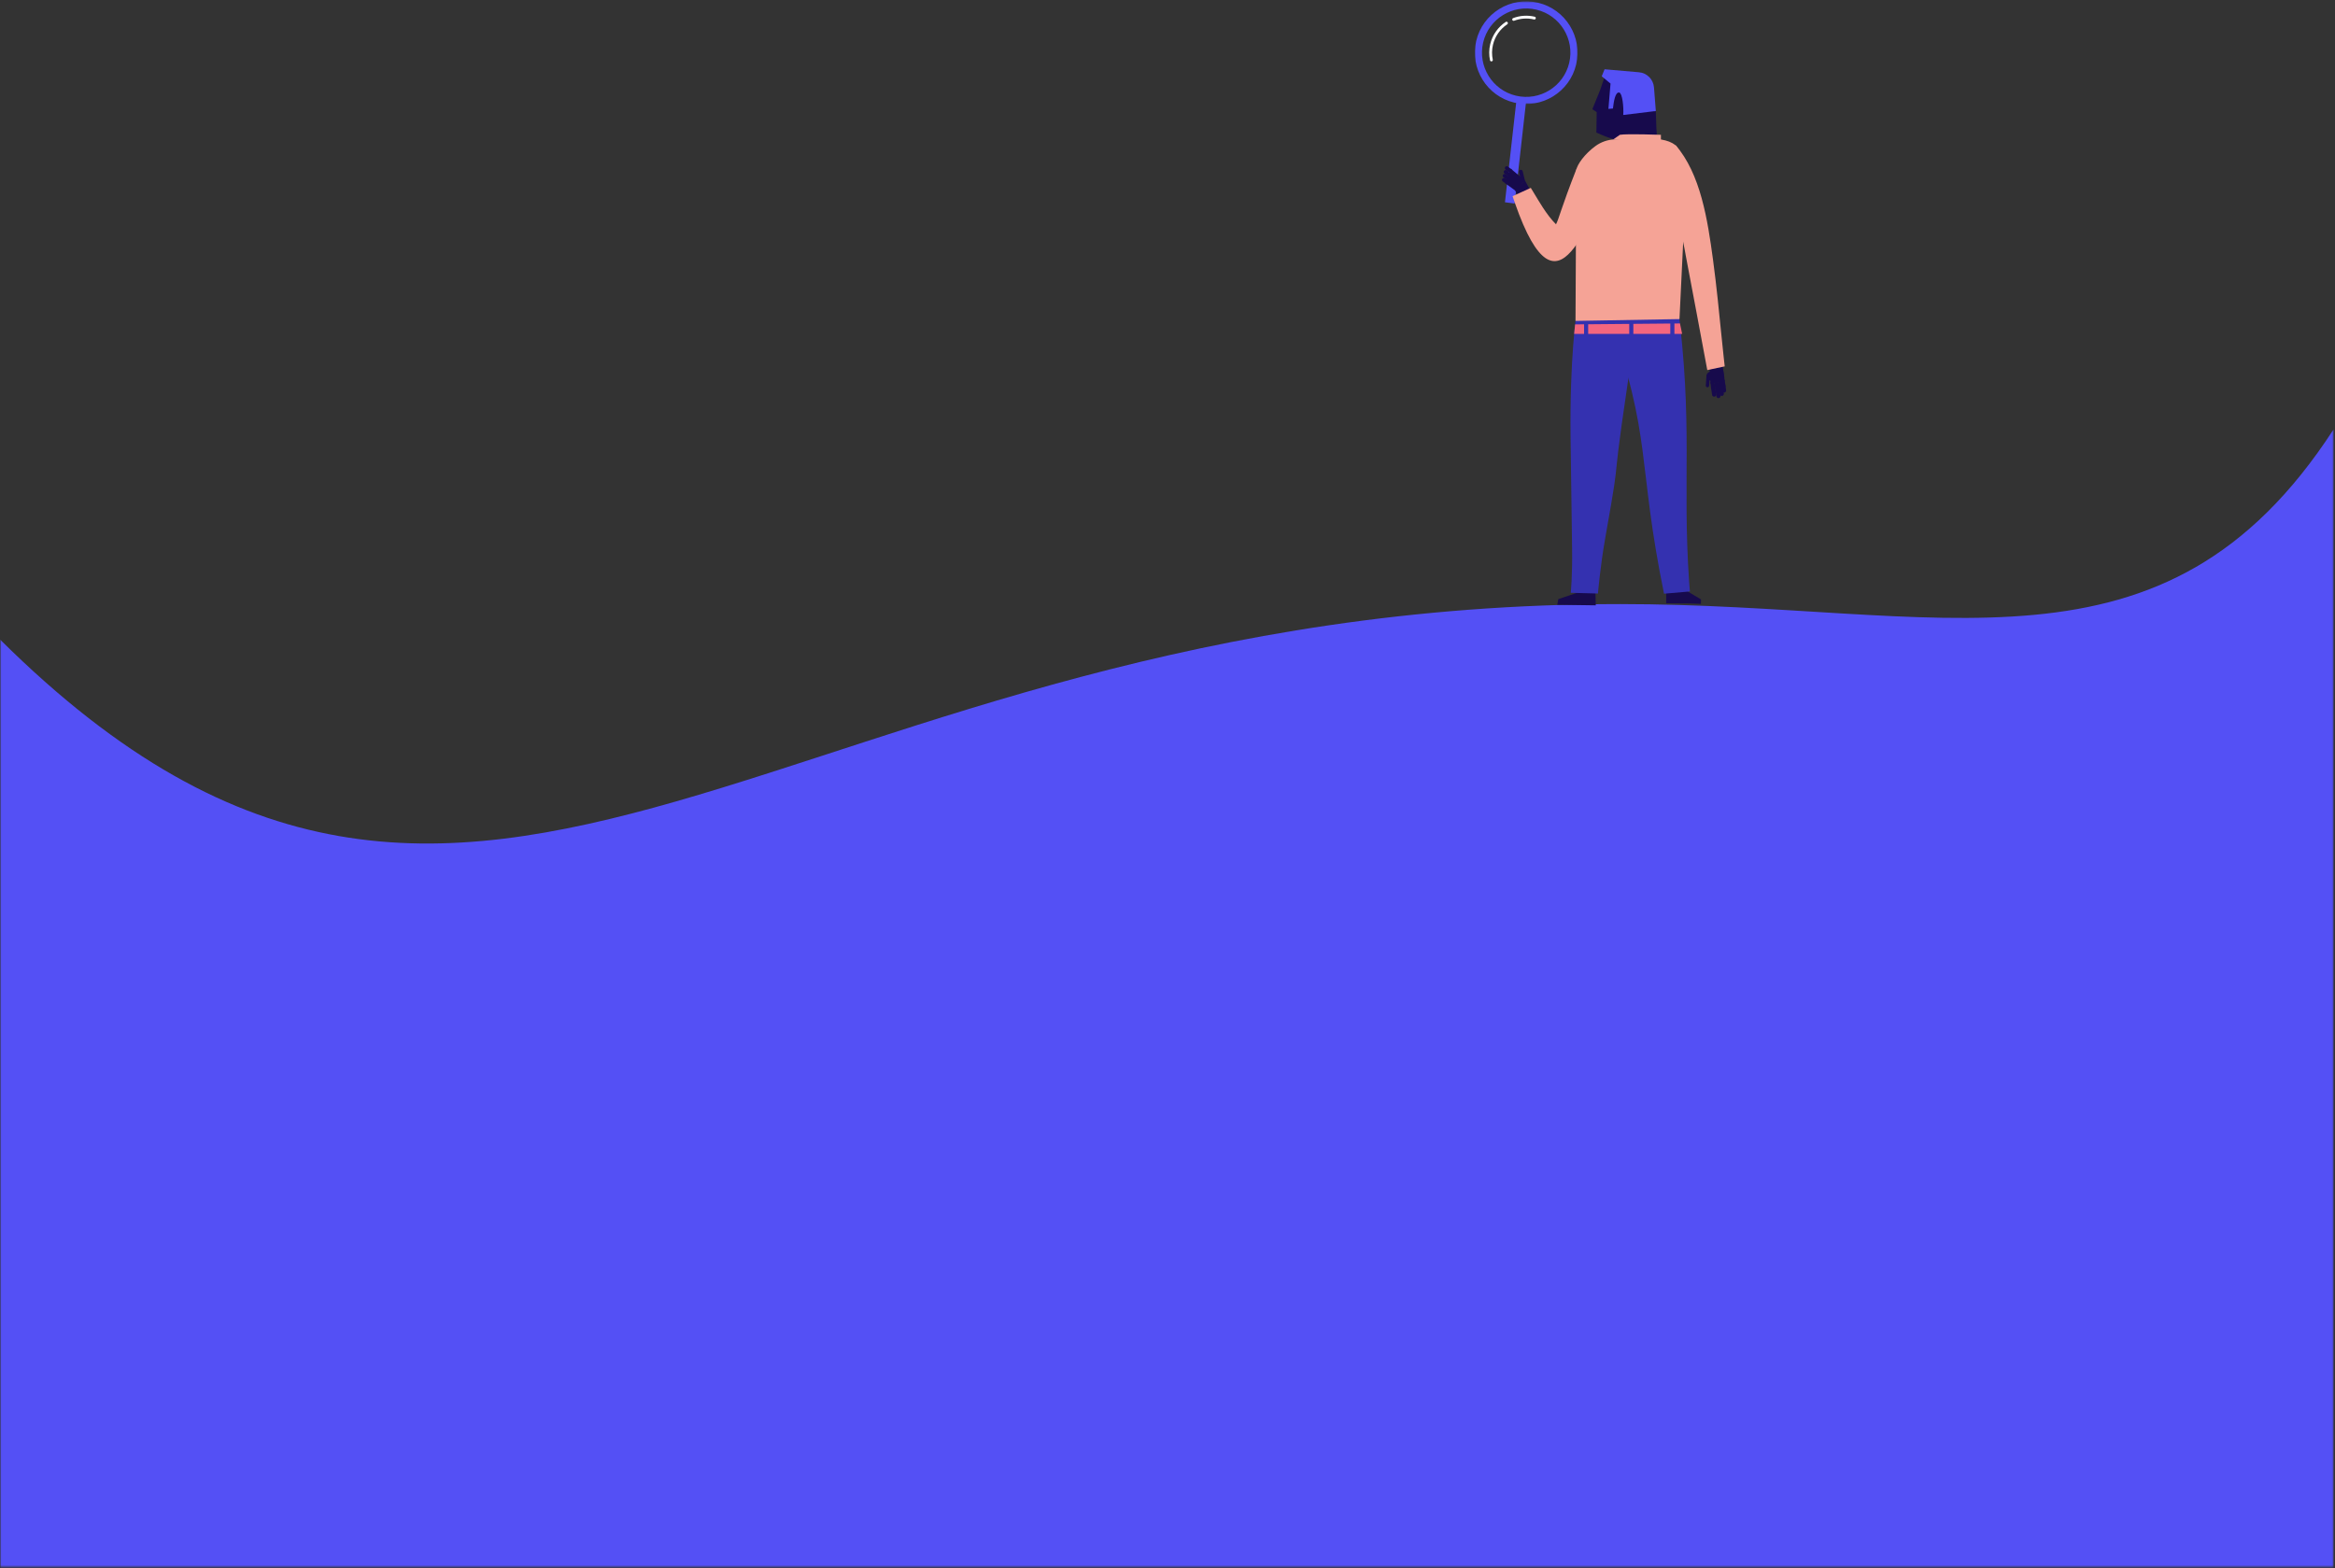 <?xml version="1.0" encoding="UTF-8"?>
<svg width="1477px" height="992px" viewBox="0 0 1477 992" version="1.1" xmlns="http://www.w3.org/2000/svg" xmlns:xlink="http://www.w3.org/1999/xlink">
    <rect x="0" y="0" width="1477" height="992" fill="#333333" stroke="none"/>
    <!-- Generator: Sketch 49.2 (51160) - http://www.bohemiancoding.com/sketch -->
    <title>Group</title>
    <desc>Created with Sketch.</desc>
    <defs>
        <polygon id="path-1" points="0.703 0.002 1476.695 0.002 1476.695 719.532 0.703 719.532"></polygon>
        <polygon id="path-3" points="0 0.422 64.96 0.422 64.96 65.38 0 65.38"></polygon>
        <polygon id="path-5" points="0 382.52 158.962 382.52 158.962 0.422 0 0.422"></polygon>
    </defs>
    <g id="Page-1" stroke="none" stroke-width="1" fill="none" fill-rule="evenodd">
        <g id="Group" transform="translate(-1, 0)">
            <g id="blue-bottom" transform="translate(0.417, 271.618)">
                <mask id="mask-2" fill="white">
                    <use xlink:href="#path-1"></use>
                </mask>
                <g id="path-1"></g>
                <path d="M1476.692,869.965 L1476.692,852.33 C1476.693,459.211 1476.695,26.836 1476.695,0.002 C1369.284,165.558 1229.467,110.531 1025.357,110.531 C494.511,110.531 305.798,435.833 0.703,133.047 L0.703,868.601 L0.703,368.646 L0.703,1230.015 L0.703,1454.196 L0.703,2447.436 L1476.695,2447.436 L1476.69,1496.581 L1476.69,1482.251 L1476.69,1444.472 C1476.692,1444.472 1476.693,1444.474 1476.695,1444.475 C1476.695,1425.706 1476.693,1138.872 1476.692,869.965" id="Fill-1" fill="#5450F5" fill-rule="nonzero" mask="url(#mask-2)"></path>
            </g>
            <g id="Page-1" transform="translate(933.909, 0.106)">
                <polygon id="Fill-1" fill="#170A4C" points="121.04 372.808 121.04 381.546 135.436 381.654 142.975 381.923 143.074 379.098 131.213 372.034"></polygon>
                <polygon id="Fill-2" fill="#170A4C" points="64.773 374.86 52.807 378.915 52.121 382.502 76.492 382.841 76.248 373.638 66.101 372.621"></polygon>
                <polygon id="Fill-3" fill="#170A4C" points="156.967 233.253 148.509 235.205 149.065 242.511 158.136 241.177"></polygon>
                <polygon id="Fill-4" fill="#170A4C" points="156.641 230.825 148.18 232.1 149.356 240.04 157.808 238.765"></polygon>
                <g id="Group-73" transform="translate(0, 0.321)">
                    <path d="M151.632,241.744 C151.518,241.028 150.848,240.518 150.125,240.626 C149.423,240.729 148.913,241.41 149.028,242.117 L149.475,245.279 C149.574,245.98 150.241,246.486 150.965,246.374 C151.684,246.27 152.182,245.603 152.065,244.882 L151.632,241.744 Z" id="Fill-5" fill="#170A4C"></path>
                    <path d="M151.977,244.225 C151.869,243.504 151.199,243 150.473,243.102 L150.476,243.127 C149.771,243.229 149.264,243.887 149.372,244.598 L150.074,249.418 C150.178,250.115 150.845,250.62 151.567,250.507 C152.285,250.404 152.785,249.736 152.664,249.016 L151.977,244.225 Z" id="Fill-7" fill="#170A4C"></path>
                    <path d="M154.251,242.185 C154.143,241.474 153.479,240.96 152.755,241.076 C152.031,241.18 151.536,241.852 151.641,242.577 L152.095,245.711 C152.197,246.427 152.864,246.927 153.579,246.825 C154.314,246.716 154.799,246.05 154.699,245.329 L154.251,242.185 Z" id="Fill-9" fill="#170A4C"></path>
                    <path d="M154.696,245.221 C154.594,244.505 153.931,243.99 153.203,244.107 L153.195,244.058 C152.472,244.162 151.986,244.882 152.092,245.609 L152.786,250.311 C152.89,251.036 153.558,251.532 154.274,251.428 C155.009,251.32 155.489,250.65 155.393,249.934 L154.696,245.221 Z" id="Fill-11" fill="#170A4C"></path>
                    <path d="M156.447,241.626 C156.341,240.905 155.678,240.42 154.956,240.517 C154.231,240.636 153.725,241.297 153.848,242.024 L154.295,245.157 C154.403,245.883 155.079,246.393 155.791,246.27 C156.516,246.167 157.004,245.495 156.896,244.785 L156.447,241.626 Z" id="Fill-13" fill="#170A4C"></path>
                    <path d="M157.052,245.402 C156.947,244.682 156.281,244.19 155.559,244.298 C154.839,244.406 154.334,245.074 154.454,245.794 L154.903,248.932 C155.009,249.653 155.682,250.163 156.391,250.046 C157.119,249.943 157.611,249.271 157.502,248.565 L157.052,245.402 Z" id="Fill-15" fill="#170A4C"></path>
                    <path d="M158.1,240.542 C157.989,239.817 157.331,239.321 156.601,239.435 C155.891,239.537 155.397,240.215 155.504,240.93 L155.955,244.078 C156.068,244.788 156.727,245.29 157.447,245.186 C158.161,245.078 158.667,244.402 158.556,243.686 L158.1,240.542 Z" id="Fill-17" fill="#170A4C"></path>
                    <path d="M158.489,243.293 C158.381,242.568 157.72,242.072 156.991,242.185 C156.28,242.288 155.786,242.97 155.891,243.681 L156.342,246.829 C156.458,247.539 157.111,248.045 157.836,247.933 C158.551,247.829 159.051,247.153 158.948,246.437 L158.489,243.293 Z" id="Fill-19" fill="#170A4C"></path>
                    <path d="M151.835,237.615 C151.936,236.149 150.837,234.878 149.36,234.785 C147.904,234.683 146.63,235.791 146.527,237.257 L146.516,237.458 C146.414,238.929 147.523,240.194 148.992,240.298 C150.457,240.395 151.723,239.292 151.822,237.821 L151.835,237.615 Z" id="Fill-21" fill="#170A4C"></path>
                    <path d="M148.598,237.585 C148.65,237.012 148.205,236.502 147.635,236.458 C147.054,236.428 146.542,236.869 146.497,237.439 L146.101,243.46 C146.061,244.044 146.496,244.549 147.071,244.588 C147.664,244.617 148.155,244.196 148.202,243.613 L148.598,237.585 Z" id="Fill-23" fill="#170A4C"></path>
                    <path d="M74.329,68.668 L79.333,56.342 L83.28,44.609 L103.806,47.713 C108.893,48.154 111.699,49.775 112.1,54.867 L114.967,84.762 C100.531,91.941 91.207,89.876 76.874,83.458 L77.088,70.5 L74.329,68.668 Z" id="Fill-25" fill="#170A4C"></path>
                    <path d="M80.873,58.573 C80.778,59.456 80.363,60.14 79.941,60.1 C79.52,60.05 79.265,59.292 79.348,58.404 C79.461,57.508 79.877,56.826 80.297,56.864 C80.724,56.909 80.971,57.673 80.873,58.573" id="Fill-27" fill="#170A4C"></path>
                    <path d="M84.487,68.454 L87.345,68.229 C87.901,63.548 88.867,57.583 91.36,58.126 C93.297,58.55 94.222,67.165 93.883,72.314 C93.883,72.338 114.483,69.811 114.483,69.811 L113.315,54.869 C112.918,49.783 108.89,45.718 103.804,45.285 L82.063,43.399 L80.26,47.831 L85.832,52.449 L84.487,68.454 Z" id="Fill-29" fill="#5450F5"></path>
                    <path d="M114.483,69.81 L115.106,89.025 C106.982,93.572 106.031,93.458 93.279,94.837 L90.611,83.19 L114.483,69.81 Z" id="Fill-31" fill="#170A4C"></path>
                    <path d="M128.096,190.423 C138.315,269.491 131.107,302.405 135.53,367.385 C135.868,372.296 136.06,373.737 136.06,373.737 L119.674,375.157 C102.535,291.683 112.428,276.457 84.374,199.088 L128.096,190.423 Z" id="Fill-33" fill="#3431B0"></path>
                    <path d="M102.982,200.718 C82.361,333.235 95.18,268.719 82.502,339.828 C79.271,358.179 77.873,375.049 77.873,375.049 L60.659,374.583 C60.659,374.583 61.812,364.524 61.495,345.333 C61.236,326.457 60.892,301.288 60.547,276.118 C59.967,225.734 64.305,197.789 64.305,197.789 L102.982,200.718 Z" id="Fill-35" fill="#3431B0"></path>
                    <path d="M63.678,202.594 L129.443,201.435 L133.328,120.602 C133.152,114.836 131.149,95.043 126.719,91.346 C122.287,87.651 114.635,87.267 107.555,87.015 L88.381,87.763 C84.053,87.932 79.863,89.375 76.359,91.919 C69.423,96.954 64.714,103.701 64.166,107.114 L63.678,202.594 Z" id="Fill-37" fill="#F5A396"></path>
                    <polygon id="Fill-39" fill="#5450F5" points="25.154 128.331 19.046 127.532 26.39 62.314 32.496 63.116"></polygon>
                    <polygon id="Fill-41" fill="#170A4C" points="25.321 118.647 29.444 111.909 22.698 106.282 19.427 114.356"></polygon>
                    <polygon id="Fill-43" fill="#170A4C" points="25.927 120.39 31.667 113.677 25.768 109.383 19.084 115.42"></polygon>
                    <path d="M21.78,108.616 C22.316,108.999 23.075,108.884 23.467,108.348 C23.848,107.82 23.731,107.053 23.201,106.689 L20.858,104.96 C20.342,104.574 19.585,104.686 19.198,105.235 C18.809,105.765 18.926,106.51 19.469,106.889 L21.78,108.616 Z" id="Fill-45" fill="#170A4C"></path>
                    <path d="M29.269,113.973 C29.428,114.606 30.068,115.013 30.722,114.856 C31.348,114.711 31.752,114.057 31.603,113.417 L30.245,107.88 C30.094,107.245 29.447,106.846 28.797,107.013 C28.151,107.159 27.76,107.804 27.92,108.442 L29.269,113.973 Z" id="Fill-47" fill="#170A4C"></path>
                    <path d="M21.086,111.026 C21.616,111.409 22.371,111.309 22.76,110.77 C23.152,110.224 23.035,109.48 22.491,109.086 L20.17,107.377 C19.637,106.992 18.886,107.1 18.498,107.636 C18.1,108.182 18.228,108.918 18.76,109.31 L21.086,111.026 Z" id="Fill-49" fill="#170A4C"></path>
                    <path d="M20.459,113.48 C20.999,113.857 21.739,113.743 22.132,113.211 C22.511,112.677 22.414,111.92 21.864,111.539 L19.544,109.827 C19.009,109.435 18.241,109.55 17.869,110.094 C17.472,110.626 17.595,111.367 18.123,111.756 L20.459,113.48 Z" id="Fill-51" fill="#170A4C"></path>
                    <path d="M19.996,116.06 C20.533,116.459 21.278,116.344 21.669,115.798 C22.052,115.273 21.928,114.523 21.393,114.135 L19.074,112.42 C18.532,112.037 17.79,112.149 17.384,112.686 C17.007,113.214 17.132,113.977 17.656,114.354 L19.996,116.06 Z" id="Fill-53" fill="#170A4C"></path>
                    <polygon id="Fill-55" fill="#170A4C" points="31.667 113.677 25.499 120.035 31.667 132.225 39.458 128.099"></polygon>
                    <path d="M155.84,210.387 C154.553,197.76 152.946,180.851 150.636,163.751 C147.263,138.779 142.844,109.569 126.912,91.281 L101.907,117.61 C101.963,117.655 103.775,119.096 103.842,119.125 L103.939,119.1 C111.323,122.265 124.562,109.596 133.479,161.594 C133.581,162.191 147.028,233.103 147.028,233.684 L158.061,231.345 C158.061,231.345 157.094,223.017 155.84,210.387" id="Fill-57" fill="#F5A396"></path>
                    <path d="M51.338,141.48 C45.332,135.506 40.152,126.202 37.632,122.115 C36.205,119.766 35.388,118.426 35.388,118.426 L23.866,123.683 C23.866,123.683 24.395,125.232 25.322,127.943 C53.876,209.758 70.582,132.225 88.629,114.886 L64.425,106.084 C54.515,131.279 53.164,138.127 51.338,141.48" id="Fill-59" fill="#F5A396"></path>
                    <g id="Group-63">
                        <mask id="mask-4" fill="white">
                            <use xlink:href="#path-3"></use>
                        </mask>
                        <g id="Clip-62"></g>
                        <path d="M38.921,5.686 C23.915,2.134 8.817,11.454 5.263,26.46 C1.711,41.467 11.034,56.564 26.036,60.116 C41.044,63.667 56.143,54.347 59.693,39.341 C63.247,24.336 53.925,9.238 38.921,5.686 M25,64.503 C7.573,60.379 -3.249,42.848 0.877,25.423 C5.002,7.995 22.533,-2.825 39.958,1.298 C57.387,5.423 68.207,22.954 64.083,40.381 C59.957,57.806 42.424,68.627 25,64.503" id="Fill-61" fill="#5450F5" mask="url(#mask-4)"></path>
                    </g>
                    <path d="M117.698,87.817 L117.698,84.849 C117.698,84.849 96.02,84.083 91.732,84.849 L87.483,87.817 L116.625,89.597 L117.698,88.142" id="Fill-64" fill="#F5A396"></path>
                    <polygon id="Fill-66" fill="#F4667E" points="131.138 210.819 62.819 210.819 63.428 204.786 129.756 204.192"></polygon>
                    <mask id="mask-6" fill="white">
                        <use xlink:href="#path-5"></use>
                    </mask>
                    <g id="Clip-69"></g>
                    <polygon id="Fill-68" fill="#3431B0" mask="url(#mask-6)" points="69.098 212.838 71.695 212.838 71.695 203.46 69.098 203.46"></polygon>
                    <polygon id="Fill-70" fill="#3431B0" mask="url(#mask-6)" points="97.667 212.55 100.26 212.55 100.26 203.171 97.667 203.171"></polygon>
                    <polygon id="Fill-71" fill="#3431B0" mask="url(#mask-6)" points="123.637 212.195 126.23 212.195 126.23 202.816 123.637 202.816"></polygon>
                    <path d="M24.544,11.865 C28.598,10.329 33.133,9.944 37.659,11.015 M10.469,37.517 C9.806,34.377 9.808,31.047 10.595,27.722 C11.957,21.963 15.435,17.246 20.009,14.198" id="Stroke-72" stroke="#FFFFFF" stroke-width="1.781" stroke-linecap="round" mask="url(#mask-6)"></path>
                </g>
            </g>
        </g>
    </g>
</svg>